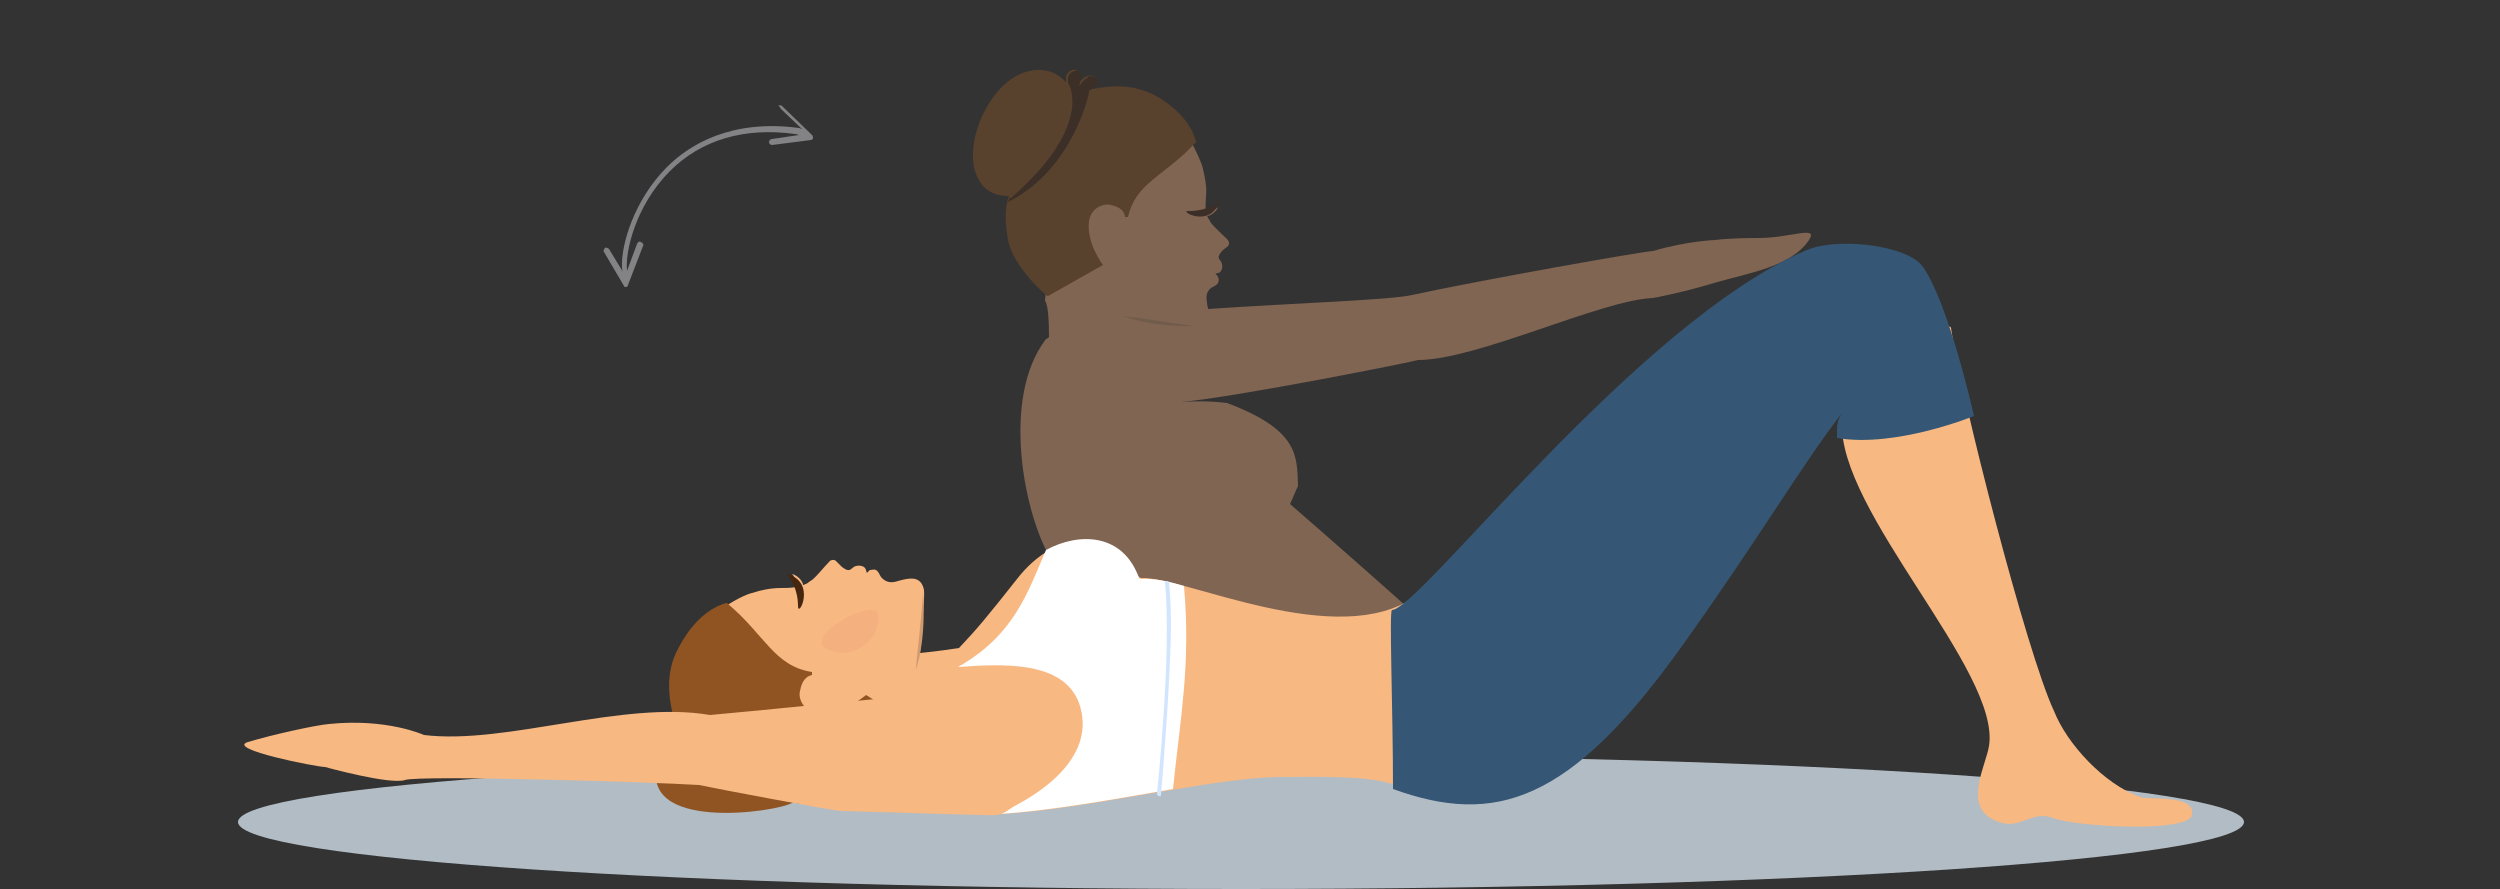 <?xml version="1.0" encoding="utf-8"?>
<!-- Generator: Adobe Illustrator 26.5.0, SVG Export Plug-In . SVG Version: 6.00 Build 0)  -->
<svg version="1.1" id="Layer_1" xmlns="http://www.w3.org/2000/svg" xmlns:xlink="http://www.w3.org/1999/xlink" x="0px" y="0px"
	 viewBox="0 0 250 88.9" style="enable-background:new 0 0 250 88.9;" xml:space="preserve">
<rect x="0" y="0" width="250" height="88.9" fill="#333333" stroke="none"/>
<style type="text/css">
	.st0{opacity:0.4;}
	.st1{fill:#F3AF80;}
	.st2{fill:#FFFFFF;}
	.st3{fill:#8F5424;}
	.st4{fill:#452713;}
	.st5{fill:#CE986E;}
	.st6{fill:#B2BCC4;}
	.st7{fill:#F7B882;}
	.st8{fill:#905423;}
	.st9{fill:#46260F;}
	.st10{fill:#D09A6F;}
	.st11{fill:#F5B080;}
	.st12{fill:#D1E5FF;}
	.st13{fill:#355775;}
	.st14{fill:#838385;}
</style>
<g>
	<g>
		<g>
			<g class="st0">
				<g>
					<path class="st1" d="M175.9,23.8c-3.1,0-4.4,0.2-4.4,0.2s-2.8,0.1-6.2,1.1c-0.8,0-17.2,2.9-24.1,4.4
						c-2.1,0.5-11.6,0.8-20.4,1.4c0-0.2-0.1-0.4-0.1-0.6c-0.1-0.6-0.1-1.1,0.4-1.5c0.3-0.2,0.5-0.2,0.7-0.5c0.1-0.2,0.1-0.4,0-0.6
						c-0.1-0.3-0.5-0.3,0-0.4c0.3,0,0.5-0.5,0.4-0.9c-0.1-0.5-0.7-0.5,0-1.3c0.2-0.2,0.4-0.3,0.6-0.5s0.1-0.5-0.1-0.7
						c-0.5-0.5-1.1-1-1.6-1.6c-0.1-0.2-0.2-0.4-0.3-0.5c0-0.1-0.1-0.2-0.1-0.2c0.4,0,1-0.5,1.1-0.9c-0.3,0.3-0.8,0.4-1.2,0.3
						c-0.1-0.4,0-0.9,0-1.4c0.1-0.9-0.1-1.8-0.3-2.7c-0.1-0.5-0.6-1.7-1.4-3.1c-13.7,3.5-14.4,16.2-14.4,16.3
						c0.3,0.3,0.4,1.9,0.4,3.6c-0.1,0.1-0.2,0.2-0.3,0.2c-4.6,6-2.1,17.8,0.5,22c9.2,14.8,36.2,27.6,49.3,17.4
						c-6.3-6.1-16.2-14.9-25.4-22.9c0.3-0.6,0.5-1.2,0.8-1.8c-0.1-3,0.1-5.6-7.1-8.3c-1.6-0.2-3.1-0.2-4.6-0.1
						c5.6-0.5,23.6-4.1,23.7-4.2c5.9,0,18.3-6,23.5-6.2c0,0,2.8-0.5,6.1-1.5c3.4-1,7.7-1.6,9.5-4.3C181.9,22.5,179,23.8,175.9,23.8
						L175.9,23.8z"/>
					<path class="st2" d="M104.5,35.3L104.5,35.3l0.1-0.1C104.6,35.2,104.5,35.3,104.5,35.3L104.5,35.3z"/>
					<path class="st2" d="M104.6,35.2c0.1-0.1,0.1-0.2,0.1-0.2S104.6,35.1,104.6,35.2z"/>
				</g>
				<g>
					<path class="st3" d="M100.8,24c-0.4-2.2-0.2-3.5,0-4.1c0-0.1,0.1-0.2,0.1-0.3c-0.8,0-2.5-0.1-3.3-2.2c-0.5-1.4-0.4-3.3,0.4-5.3
						c1-2.5,3.2-5.3,6.2-5.1c1.1,0.1,1.8,0.6,2.4,1.2c0-0.2,0-0.4,0-0.5c0.1-0.6,0.7-0.8,1-0.7c0.2,0.1,0.4,0.3,0.3,0.7
						c-0.1,0.2-0.1,0.6-0.2,0.9c0.2-0.4,0.5-0.7,0.8-0.9c0.4-0.2,0.8-0.2,1,0c0.3,0.3,0.3,0.7-0.1,0.9c-0.2,0.1-0.4,0.2-0.6,0.4
						c1.8-0.4,4.4-0.8,7,0.7c1.5,0.9,3.3,2.4,3.8,4.5v0.1h-0.1c-3,3.3-5.9,3.9-6.7,7.4h-0.3c-0.1-0.9-1-1.1-1.4-1.2
						c-0.6-0.2-2,0.2-2.2,1.6c-0.3,2.2,1.4,4.4,1.4,4.4l-5.5,3.1C104.8,29.8,101.3,26.7,100.8,24z"/>
					<path class="st4" d="M109.6,7.8c0.3,0.3,0.3,0.7-0.1,0.9c-0.2,0.1-0.4,0.2-0.6,0.4c0.1,0-1.5,7.8-8.1,11.1
						c0-0.1,0.1-0.2,0.1-0.3c0,0,0-0.1,0.1-0.1c0,0,0,0,0.1,0c8.5-7.4,5.7-11.6,5.7-11.5c0-0.2,0-0.4,0-0.5c0.1-0.6,0.7-0.8,1-0.7
						c0.2,0.1,0.4,0.3,0.3,0.7C108,8,108,8.4,107.9,8.7c0.2-0.4,0.5-0.7,0.8-0.9C108.9,7.5,109.4,7.6,109.6,7.8L109.6,7.8z"/>
					<path class="st4" d="M121.9,20.2c0,0-1.1,0.9-3,0.9C117.7,21,121,22.9,121.9,20.2z"/>
					<path class="st5" d="M119.4,32.6c0,0-3.9,0.2-7.1-1C114.1,31.8,116.5,32.2,119.4,32.6z"/>
					<path class="st1" d="M117.8,28.4c-2.3,0.3-4.3-2.7-3-4.9C116.1,21.2,119.3,28.2,117.8,28.4z"/>
				</g>
			</g>
			<path class="st6" d="M224.4,82.2c0-3.7-44.9-6.7-100.3-6.7s-100.3,3-100.3,6.7s44.9,6.7,100.3,6.7S224.4,85.9,224.4,82.2z"/>
			<g>
				<path class="st7" d="M141.6,59.6c-7.8,5.6-23.2-2-27.5-1.8l-0.2-0.1c-2.8-5.1-8.4-4.7-12.2,0.2c-3,3.8-4,5-5.8,6.9
					c-1.9,0.3-3.8,0.5-3.9,0.5c0.1-1.6,0.5-5.6,0.4-6.3c-0.3-1.5-1.5-1.2-2.6-0.9c-0.6,0.2-1.2,0.2-1.7-0.4
					c-0.2-0.3-0.2-0.5-0.5-0.7c-0.2-0.1-0.4,0-0.6,0c-0.3,0.2-0.3,0.5-0.4,0c-0.1-0.4-0.6-0.5-1-0.4c-0.5,0.1-0.5,0.8-1.4,0.1
					c-0.2-0.2-0.4-0.4-0.6-0.6S83,56,82.9,56.2c-0.6,0.6-1.1,1.3-1.7,1.8c-0.2,0.1-0.4,0.3-0.6,0.4c-0.1,0-0.2,0.1-0.3,0.1
					c0-0.4-0.6-1-1.1-1.1c0.3,0.3,0.5,0.9,0.4,1.3c-0.5,0.1-1,0.1-1.5,0.1c-1,0-2,0.2-2.9,0.5C74.7,59.4,73.4,60,72,61
					c4.9,15.4,28.9,18.1,28.2,20.4c8.8-0.5,21.3-3.7,27.9-3.7c3.5,0,9.3-0.2,11.6,0.9c1.5,0,1.9-0.1,2.1,0
					C142.6,73,138.8,64.7,141.6,59.6L141.6,59.6z"/>
				<path class="st7" d="M214,79.7c-3.6-1.3-7.3-5.3-8.6-8.6c-2.7-5.7-9.4-31.8-10.3-38.3c-0.1-1.1-10.6,3.6-10.9,9.3
					c-0.5,9,15.9,25,14.7,32.5c-0.3,1.9-2.5,5.8,0.3,7.3s3.7-1,6.1-0.1s13.5,1.5,13.9-0.3V81C218.7,79.5,214.9,80,214,79.7L214,79.7
					z"/>
				<g>
					<path class="st8" d="M90.4,76.6c-1.1,1-3.4,2.7-6.2,3.4c-2.4,0.6-3.8,0.5-4.5,0.2c-0.1,0-0.2-0.1-0.3-0.1
						c0.1,0.8-14.2,3.3-13.8-2.8c0.1-1.1,0.6-2,1.1-2.6c-0.2,0-0.4,0-0.6,0c-0.6-0.1-0.9-0.7-0.8-1.1c0.1-0.2,0.3-0.4,0.7-0.3
						c0.3,0.1,0.6,0.1,1,0.1c-0.4-0.2-0.8-0.5-1-0.8c-0.3-0.4-0.2-0.9,0-1.1c0.3-0.4,0.7-0.3,1,0.1c0.1,0.2,0.3,0.4,0.5,0.7
						c-0.5-1.9-1.2-4.8,0.4-7.6c0.9-1.7,2.4-3.7,4.7-4.4h0.1l0.1,0.1c3.7,3.1,4.6,6.2,8.4,6.8v0.3c-0.9,0.2-1.1,1.1-1.2,1.6
						c-0.2,0.7,0.3,2.1,1.9,2.2c2.4,0.2,4.7-1.8,4.7-1.8s5.6,3.3,5.7,5L90.4,76.6L90.4,76.6L90.4,76.6z"/>
					<path class="st9" d="M66,71.5c0.3-0.4,0.7-0.3,1,0.1c0.1,0.2,0.3,0.4,0.5,0.7c0-0.1,8.5,1.2,12.5,8.1c-0.1,0-0.2-0.1-0.3-0.1
						c-0.1,0-0.1,0-0.1-0.1c0,0,0,0-0.1-0.1c-8.6-8.7-12.9-5.4-12.8-5.5c-0.2,0-0.4,0-0.6,0c-0.6-0.1-0.9-0.7-0.8-1.1
						c0.1-0.2,0.3-0.4,0.7-0.3c0.3,0.1,0.6,0.1,1,0.1c-0.4-0.2-0.8-0.5-1-0.8C65.8,72.2,65.8,71.8,66,71.5L66,71.5z"/>
					<path class="st9" d="M78.7,57.4c0,0,1.1,1.2,1.1,3.2C79.8,61.9,81.7,58.2,78.7,57.4z"/>
					<path class="st10" d="M92.3,59.3c0,0,0.4,4.2-0.7,7.7C91.7,65.1,92.1,62.5,92.3,59.3L92.3,59.3z"/>
					<path class="st11" d="M87.8,61.4c0.4,2.5-2.6,4.8-5.1,3.5C80.2,63.6,87.5,59.7,87.8,61.4z"/>
				</g>
				<path class="st2" d="M118.4,58.6c-1.3-0.4-2.9-0.8-4.3-0.7l-0.2-0.1c-1.6-4.5-6-4.6-9.3-2.8c-1.9,4.4-3.2,8.5-8.8,11.7
					c4.3-0.3,10.5-0.7,12.1,3.6c1.8,5.1-3.3,9-8.1,11.1c5.2-0.3,11.7-1.5,17.5-2.5C118,72,119.1,66.5,118.4,58.6L118.4,58.6z"/>
				<path class="st12" d="M116.9,68.1c-0.3,5.8-0.8,11.3-0.8,11.4s-0.1,0.2-0.2,0.1c-0.1,0-0.2-0.1-0.2-0.2s1.5-14.2,0.8-21.1
					c0-0.1,0.1-0.2,0.2-0.2s0.2,0.1,0.2,0.1C117.2,61,117.1,64.6,116.9,68.1z"/>
				<path class="st13" d="M197.4,41.6c0,0-2.5-11.2-5.1-14.9c-1.5-2.2-8.6-3-11.6-1.7c-16.9,7.1-38.7,35.9-41.5,36
					c-0.3,0,0.1,9.8,0.1,17.9c10.2,3.7,17.7,1.4,28.9-14.3c7.6-10.6,11.9-18,16-23.3c-0.5,0.8-0.5,1.1-0.5,2.5
					C189.6,44.8,197.4,41.6,197.4,41.6L197.4,41.6z"/>
				<path class="st7" d="M103.2,77.4c-0.4-2.9-1.8-6.2-4.1-7.4c-2.6-1.4-14.6,0.3-28.1,1.5c-8.7-1.5-20.4,3-28.6,2
					c0,0-3.7-1.7-9.5-1.1c-1.3,0.1-5.8,1.1-8.1,1.8c-2.3,0.7,6.9,2.5,7.7,2.5c0,0,6.5,1.8,8,1.3s24.7,0.2,29.4,0.5
					c1.9,0.4,13,2.5,14.2,2.6c4.5,0.1,15.5,0.5,15.5,0.4C100.6,81.6,103.5,79.1,103.2,77.4L103.2,77.4z"/>
			</g>
		</g>
		<path class="st14" d="M78.1,10.9l2.1,2c-0.1,0-0.2-0.1-0.3-0.1l0,0c-6.7-0.9-10.9,1.6-13.2,3.9c-3.3,3.3-4.6,7.8-4.5,10l0,0
			c0,0.1,0,0.3,0.1,0.5l-1.4-2.3c-0.1-0.1-0.3-0.2-0.4-0.1s-0.2,0.3-0.1,0.4l2,3.4c0,0.1,0.1,0.1,0.2,0.1l0,0c0.1,0,0.2-0.1,0.2-0.2
			l1.5-3.9c0.1-0.1,0-0.3-0.2-0.4c-0.2-0.1-0.3,0-0.4,0.2l-1,2.7V27l0,0c-0.2-1.7,0.8-6.4,4.3-9.9c3.1-3.1,7.4-4.4,12.5-3.7l0,0
			c0.2,0,0.3,0.1,0.4,0.1l-2.7,0.4c-0.2,0-0.3,0.2-0.3,0.3c0,0.2,0.2,0.3,0.3,0.3l3.9-0.5c0.1,0,0.2-0.1,0.2-0.2l0,0
			c0-0.1,0-0.2-0.1-0.3l-3-2.9c-0.1-0.1-0.3-0.1-0.4,0C78,10.6,78,10.8,78.1,10.9L78.1,10.9z"/>
	</g>
</g>
</svg>
